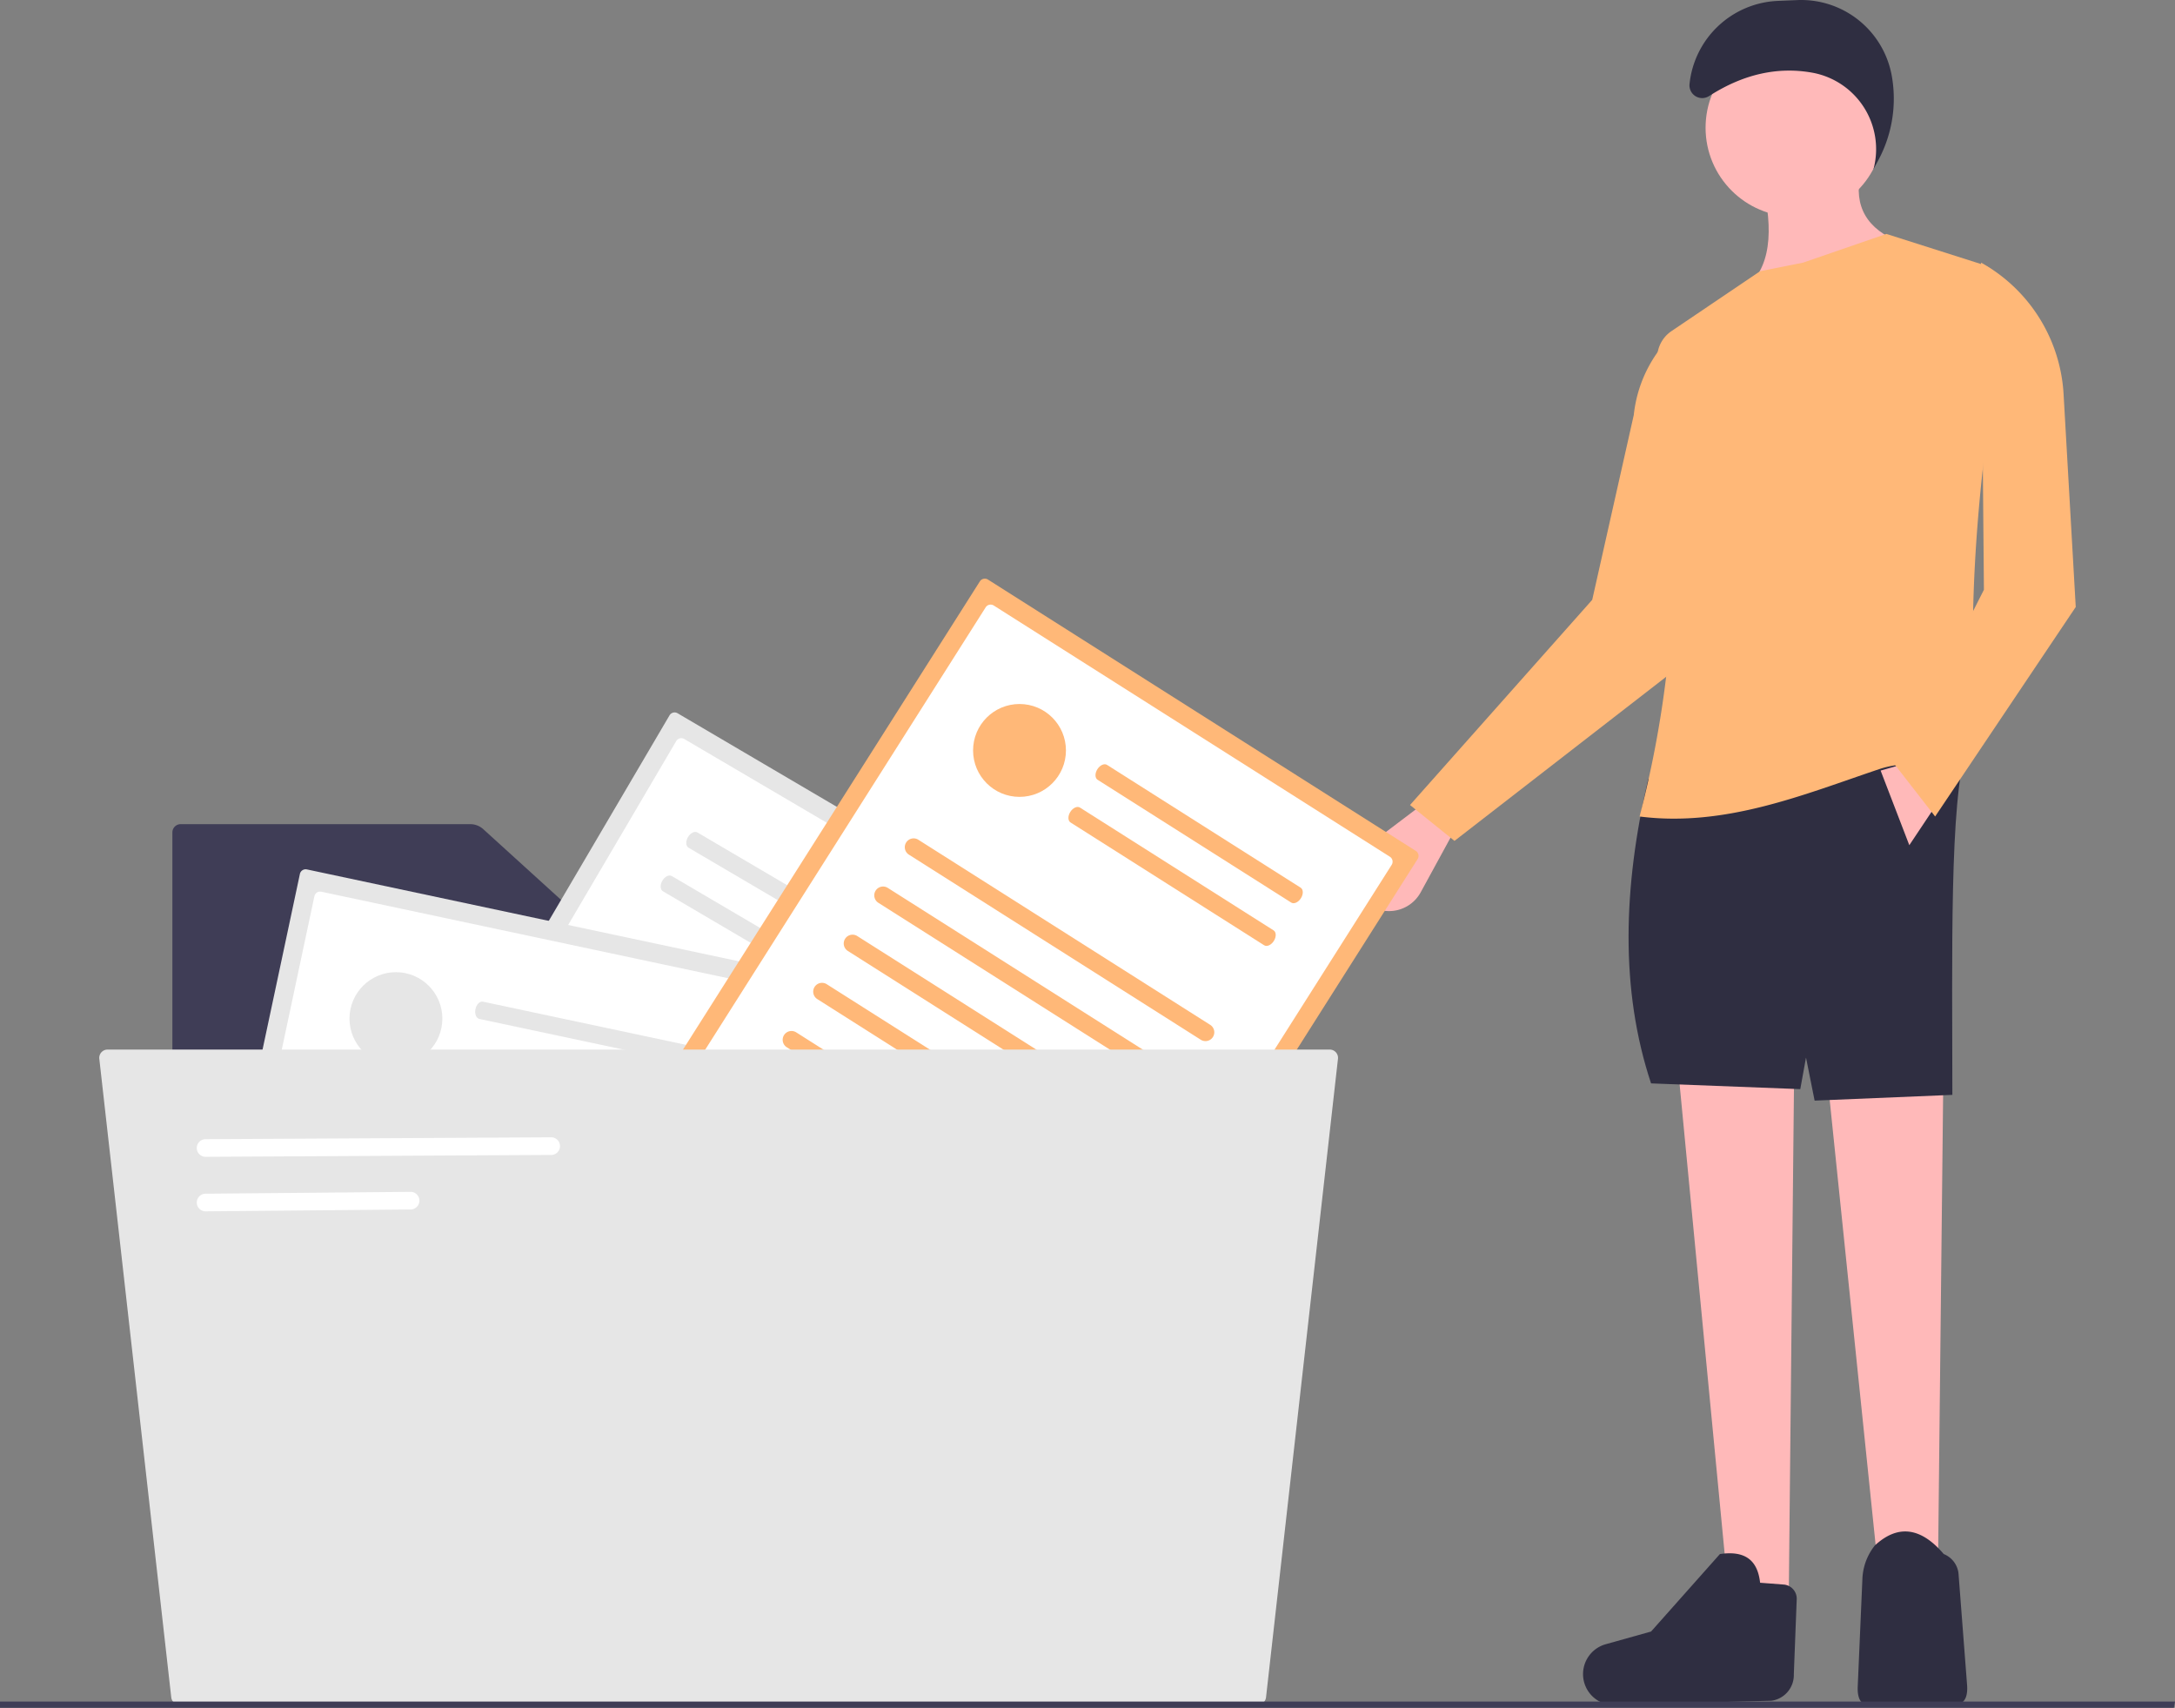 <svg id="b422ff3f-53cc-4ffe-bf25-56f303d2d1de" data-name="Layer 1" xmlns="http://www.w3.org/2000/svg" width="757.964" height="595.094" viewBox="0 0 757.964 595.094"><rect x="0" y="0" width="757.964" height="595.094" fill="#808080" stroke="none"/><path d="M283.983,439.629a2.895,2.895,0,0,0-2.892,2.892V741.569a2.896,2.896,0,0,0,2.892,2.893h374.946a2.895,2.895,0,0,0,2.892-2.893V490.525a2.895,2.895,0,0,0-2.892-2.893H443.735a8.765,8.765,0,0,1-5.907-2.282l-48.379-43.958a6.77,6.77,0,0,0-4.562-1.763Z" transform="translate(-221.018 -152.453)" fill="#3f3d56"/><path d="M457.147,400.985a2.051,2.051,0,0,0-2.804.728l-111.036,188.949a2.051,2.051,0,0,0,.728,2.804l152.219,89.452a2.051,2.051,0,0,0,2.804-.728l111.036-188.949a2.051,2.051,0,0,0-.728-2.804Z" transform="translate(-221.018 -152.453)" fill="#e6e6e6"/><path d="M459.477,409.956a2.051,2.051,0,0,0-2.804.728L352.279,588.332a2.051,2.051,0,0,0,.728,2.804L493.924,673.945a2.051,2.051,0,0,0,2.804-.728L601.123,495.57a2.051,2.051,0,0,0-.728-2.804Z" transform="translate(-221.018 -152.453)" fill="#fff"/><path d="M432.852,497.712l103.834,61.018a3.072,3.072,0,1,0,3.113-5.298L435.965,492.414a3.072,3.072,0,1,0-3.113,5.298Z" transform="translate(-221.018 -152.453)" fill="#e6e6e6"/><path d="M460.965,447.832l68.886,40.481c.971.57,2.454-.153,3.314-1.616s.77-3.111-.201-3.682l-68.886-40.481c-.971-.57-2.454.153-3.314,1.616S459.994,447.261,460.965,447.832Z" transform="translate(-221.018 -152.453)" fill="#e6e6e6"/><path d="M452.041,463.018l68.886,40.481c.971.57,2.454-.153,3.314-1.616s.77-3.111-.201-3.682l-68.886-40.481c-.971-.57-2.454.153-3.314,1.616S451.07,462.448,452.041,463.018Z" transform="translate(-221.018 -152.453)" fill="#e6e6e6"/><path d="M422.786,514.841,526.62,575.859a3.072,3.072,0,0,0,3.113-5.298L425.9,509.543a3.072,3.072,0,0,0-3.113,5.298Z" transform="translate(-221.018 -152.453)" fill="#e6e6e6"/><path d="M412.72,531.97,516.554,592.988a3.072,3.072,0,0,0,3.113-5.298L415.834,526.672a3.072,3.072,0,1,0-3.113,5.298Z" transform="translate(-221.018 -152.453)" fill="#e6e6e6"/><path d="M402.655,549.099l103.834,61.018a3.072,3.072,0,0,0,3.113-5.298L405.768,543.801a3.072,3.072,0,1,0-3.113,5.298Z" transform="translate(-221.018 -152.453)" fill="#e6e6e6"/><path d="M392.589,566.228l103.834,61.018a3.072,3.072,0,1,0,3.113-5.298L395.702,560.93a3.072,3.072,0,0,0-3.113,5.298Z" transform="translate(-221.018 -152.453)" fill="#e6e6e6"/><path d="M382.523,583.357,486.356,644.375a3.072,3.072,0,0,0,3.113-5.298L385.636,578.059a3.072,3.072,0,1,0-3.113,5.298Z" transform="translate(-221.018 -152.453)" fill="#e6e6e6"/><circle cx="330.361" cy="355.401" r="16.181" fill="#e6e6e6"/><path d="M503.889,539.457" transform="translate(-221.018 -152.453)" fill="#e6e6e6"/><path d="M327.962,455.4a2.051,2.051,0,0,0-2.43,1.577L279.939,671.342a2.051,2.051,0,0,0,1.577,2.43l172.693,36.73a2.051,2.051,0,0,0,2.43-1.577l45.593-214.364a2.051,2.051,0,0,0-1.577-2.43Z" transform="translate(-221.018 -152.453)" fill="#e6e6e6"/><path d="M333.009,463.174a2.051,2.051,0,0,0-2.43,1.577L287.713,666.294a2.051,2.051,0,0,0,1.577,2.43L449.162,702.727a2.051,2.051,0,0,0,2.43-1.577l42.866-201.542a2.051,2.051,0,0,0-1.577-2.43Z" transform="translate(-221.018 -152.453)" fill="#fff"/><path d="M453.298,579.902l-117.8-25.055a3.072,3.072,0,1,1,1.278-6.01l117.8,25.055a3.072,3.072,0,1,1-1.278,6.01Z" transform="translate(-221.018 -152.453)" fill="#e6e6e6"/><path d="M466.22,524.122l-78.152-16.622c-1.101-.234-1.708-1.769-1.355-3.429s1.532-2.815,2.633-2.581l78.152,16.622c1.101.234,1.708,1.769,1.355,3.429S467.321,524.356,466.22,524.122Z" transform="translate(-221.018 -152.453)" fill="#e6e6e6"/><path d="M462.555,541.351l-78.152-16.622c-1.101-.234-1.708-1.769-1.355-3.429s1.532-2.815,2.633-2.581l78.152,16.622c1.101.234,1.708,1.769,1.355,3.429S463.656,541.585,462.555,541.351Z" transform="translate(-221.018 -152.453)" fill="#e6e6e6"/><path d="M449.165,599.335l-117.8-25.055a3.072,3.072,0,0,1,1.278-6.01l117.8,25.055a3.072,3.072,0,1,1-1.278,6.01Z" transform="translate(-221.018 -152.453)" fill="#e6e6e6"/><path d="M445.032,618.768l-117.8-25.055a3.072,3.072,0,0,1,1.278-6.01l117.8,25.055a3.072,3.072,0,1,1-1.278,6.01Z" transform="translate(-221.018 -152.453)" fill="#e6e6e6"/><path d="M440.899,638.201l-117.8-25.055a3.072,3.072,0,1,1,1.278-6.01l117.8,25.055a3.072,3.072,0,0,1-1.278,6.01Z" transform="translate(-221.018 -152.453)" fill="#e6e6e6"/><path d="M436.766,657.634l-117.8-25.055a3.072,3.072,0,1,1,1.278-6.01l117.8,25.055a3.072,3.072,0,1,1-1.278,6.01Z" transform="translate(-221.018 -152.453)" fill="#e6e6e6"/><path d="M432.632,677.067l-117.8-25.055a3.072,3.072,0,0,1,1.278-6.01l117.8,25.055a3.072,3.072,0,1,1-1.278,6.01Z" transform="translate(-221.018 -152.453)" fill="#e6e6e6"/><circle cx="137.976" cy="354.936" r="16.181" fill="#e6e6e6"/><path d="M372.706,562.761" transform="translate(-221.018 -152.453)" fill="#e6e6e6"/><path d="M696.852,466.869l0,0a12.585,12.585,0,0,0,19.268-3.499l13.273-24.318-10.038-8.321-21.882,16.578A12.585,12.585,0,0,0,696.852,466.869Z" transform="translate(-221.018 -152.453)" fill="#ffb9b9"/><path d="M712.393,432.961l15.5,12.5,84.5-65.5-5-114v0a46.039,46.039,0,0,0-17.023,31.103l-14.477,64.397Z" transform="translate(-221.018 -152.453)" fill="#ffb878"/><polygon points="654.375 545.508 675.375 545.508 677.375 361.508 635.375 361.508 654.375 545.508" fill="#ffb9b9"/><polygon points="602.375 555.508 623.375 555.508 625.375 359.508 583.375 357.508 602.375 555.508" fill="#ffb9b9"/><path d="M796.393,529.961l52,2,2-11,3,15,48-2c-.008-48.636-1.046-102.377,5-121l-111,11C786.651,461.643,785.574,497.342,796.393,529.961Z" transform="translate(-221.018 -152.453)" fill="#2f2e41"/><path d="M887.486,745.961h0c11.225,0,20.025,4.358,19.003-6.82l-2.907-37.798a8.263,8.263,0,0,0-5.189-7.382h0q-12-14.067-24-3h0a19.915,19.915,0,0,0-4.337,11.394l-1.628,37.54C867.866,750.806,876.561,745.961,887.486,745.961Z" transform="translate(-221.018 -152.453)" fill="#2f2e41"/><path d="M784.977,746.491l53.372-1.413a9.047,9.047,0,0,0,7.799-9.235l1.006-26.081a4.937,4.937,0,0,0-4.552-5.17l-8.207-.631c-.973-8.93-6.41-11.096-14-10l-24,27-15.815,4.428a10.802,10.802,0,0,0-7.77,12.005v0A10.802,10.802,0,0,0,784.977,746.491Z" transform="translate(-221.018 -152.453)" fill="#2f2e41"/><circle cx="625.375" cy="44.508" r="31" fill="#ffb9b9"/><path d="M830.393,251.961l53-15c-11.853-4.611-16.429-12.654-14-24h-35C838.893,230.054,838.911,244.002,830.393,251.961Z" transform="translate(-221.018 -152.453)" fill="#ffb9b9"/><path d="M792.393,436.961c29.911,3.823,57.469-7.759,83.5-16.5,11.752-3.946,23.59.173,34.5-6.5-4.718-46.467-.137-98.808,9.884-154.586a13.217,13.217,0,0,0-8.986-14.946l-32.897-10.467-29,10-15,3-30.888,20.87a11.292,11.292,0,0,0-4.808,11.28A370.22,370.22,0,0,1,792.393,436.961Z" transform="translate(-221.018 -152.453)" fill="#ffb878"/><polygon points="655.375 268.508 665.375 294.508 675.375 279.508 662.375 266.508 655.375 268.508" fill="#ffb9b9"/><path d="M816.646,185.908c12.053-7.736,24.073-10.284,36.063-8.107a27.082,27.082,0,0,1,21.26,33.37q-.037.145-.075.291l1.792-3.368a45.236,45.236,0,0,0,4.606-29.157v0A32.092,32.092,0,0,0,847.357,152.481l-6.745.281a32.332,32.332,0,0,0-30.814,28.977v0A4.443,4.443,0,0,0,816.646,185.908Z" transform="translate(-221.018 -152.453)" fill="#2f2e41"/><path d="M881.393,418.961l14,18,49-73-4.238-74.163a56.096,56.096,0,0,0-28.762-45.837l0,0,1,114Z" transform="translate(-221.018 -152.453)" fill="#ffb878"/><path d="M565.312,354.404a2.051,2.051,0,0,0-2.827.633L445.121,540.121a2.051,2.051,0,0,0,.633,2.827L594.859,637.498a2.051,2.051,0,0,0,2.827-.633L715.05,451.78a2.051,2.051,0,0,0-.633-2.827Z" transform="translate(-221.018 -152.453)" fill="#ffb878"/><path d="M567.337,363.449a2.051,2.051,0,0,0-2.827.633L454.166,538.096a2.051,2.051,0,0,0,.633,2.827l138.035,87.53a2.051,2.051,0,0,0,2.827-.633L706.005,453.805a2.051,2.051,0,0,0-.633-2.827Z" transform="translate(-221.018 -152.453)" fill="#fff"/><path d="M639.469,514.75,537.759,450.254a3.072,3.072,0,0,1,3.291-5.189L642.759,509.56a3.072,3.072,0,1,1-3.291,5.189Z" transform="translate(-221.018 -152.453)" fill="#ffb878"/><path d="M670.999,466.957l-67.478-42.788c-.951-.603-.985-2.253-.076-3.686s2.416-2.106,3.367-1.503l67.478,42.788c.951.603.985,2.253.076,3.686S671.95,467.559,670.999,466.957Z" transform="translate(-221.018 -152.453)" fill="#ffb878"/><path d="M661.566,481.832l-67.478-42.788c-.951-.603-.985-2.253-.076-3.686s2.416-2.106,3.367-1.503l67.478,42.788c.951.603.985,2.253.076,3.686S662.517,482.435,661.566,481.832Z" transform="translate(-221.018 -152.453)" fill="#ffb878"/><path d="M628.829,531.528,527.119,467.033a3.072,3.072,0,0,1,3.291-5.189l101.71,64.496a3.072,3.072,0,0,1-3.291,5.189Z" transform="translate(-221.018 -152.453)" fill="#ffb878"/><path d="M618.189,548.307,516.479,483.811a3.072,3.072,0,0,1,3.291-5.189L621.48,543.118a3.072,3.072,0,1,1-3.291,5.189Z" transform="translate(-221.018 -152.453)" fill="#ffb878"/><path d="M607.55,565.086,505.84,500.59a3.072,3.072,0,1,1,3.291-5.189l101.71,64.496a3.072,3.072,0,0,1-3.291,5.189Z" transform="translate(-221.018 -152.453)" fill="#ffb878"/><path d="M596.91,581.864,495.2,517.369a3.072,3.072,0,0,1,3.291-5.189l101.71,64.496a3.072,3.072,0,0,1-3.291,5.189Z" transform="translate(-221.018 -152.453)" fill="#ffb878"/><path d="M586.271,598.643,484.561,534.147a3.072,3.072,0,1,1,3.291-5.189l101.71,64.496a3.072,3.072,0,1,1-3.291,5.189Z" transform="translate(-221.018 -152.453)" fill="#ffb878"/><circle cx="355.288" cy="261.49" r="16.181" fill="#ffb878"/><path d="M569.884,470.625" transform="translate(-221.018 -152.453)" fill="#e6e6e6"/><path d="M258.499,518.175a2.892,2.892,0,0,0-2.874,3.216l25.071,222.502a2.89,2.89,0,0,0,2.874,2.568H659.342a2.89,2.89,0,0,0,2.874-2.568l25.07-222.502a2.893,2.893,0,0,0-.717-2.251,2.859,2.859,0,0,0-2.156-.965Z" transform="translate(-221.018 -152.453)" fill="#e6e6e6"/><path d="M292.685,555.545l120.433-.652a3.072,3.072,0,0,0-.033-6.145l-120.433.652a3.072,3.072,0,0,0,.033,6.145Z" transform="translate(-221.018 -152.453)" fill="#fff"/><path d="M292.685,574.545l71.433-.652a3.072,3.072,0,0,0-.033-6.145l-71.433.652a3.072,3.072,0,0,0,.033,6.145Z" transform="translate(-221.018 -152.453)" fill="#fff"/><polygon points="757.569 595.094 0 595.094 0 592.913 757.964 592.913 757.569 595.094" fill="#3f3d56"/></svg>